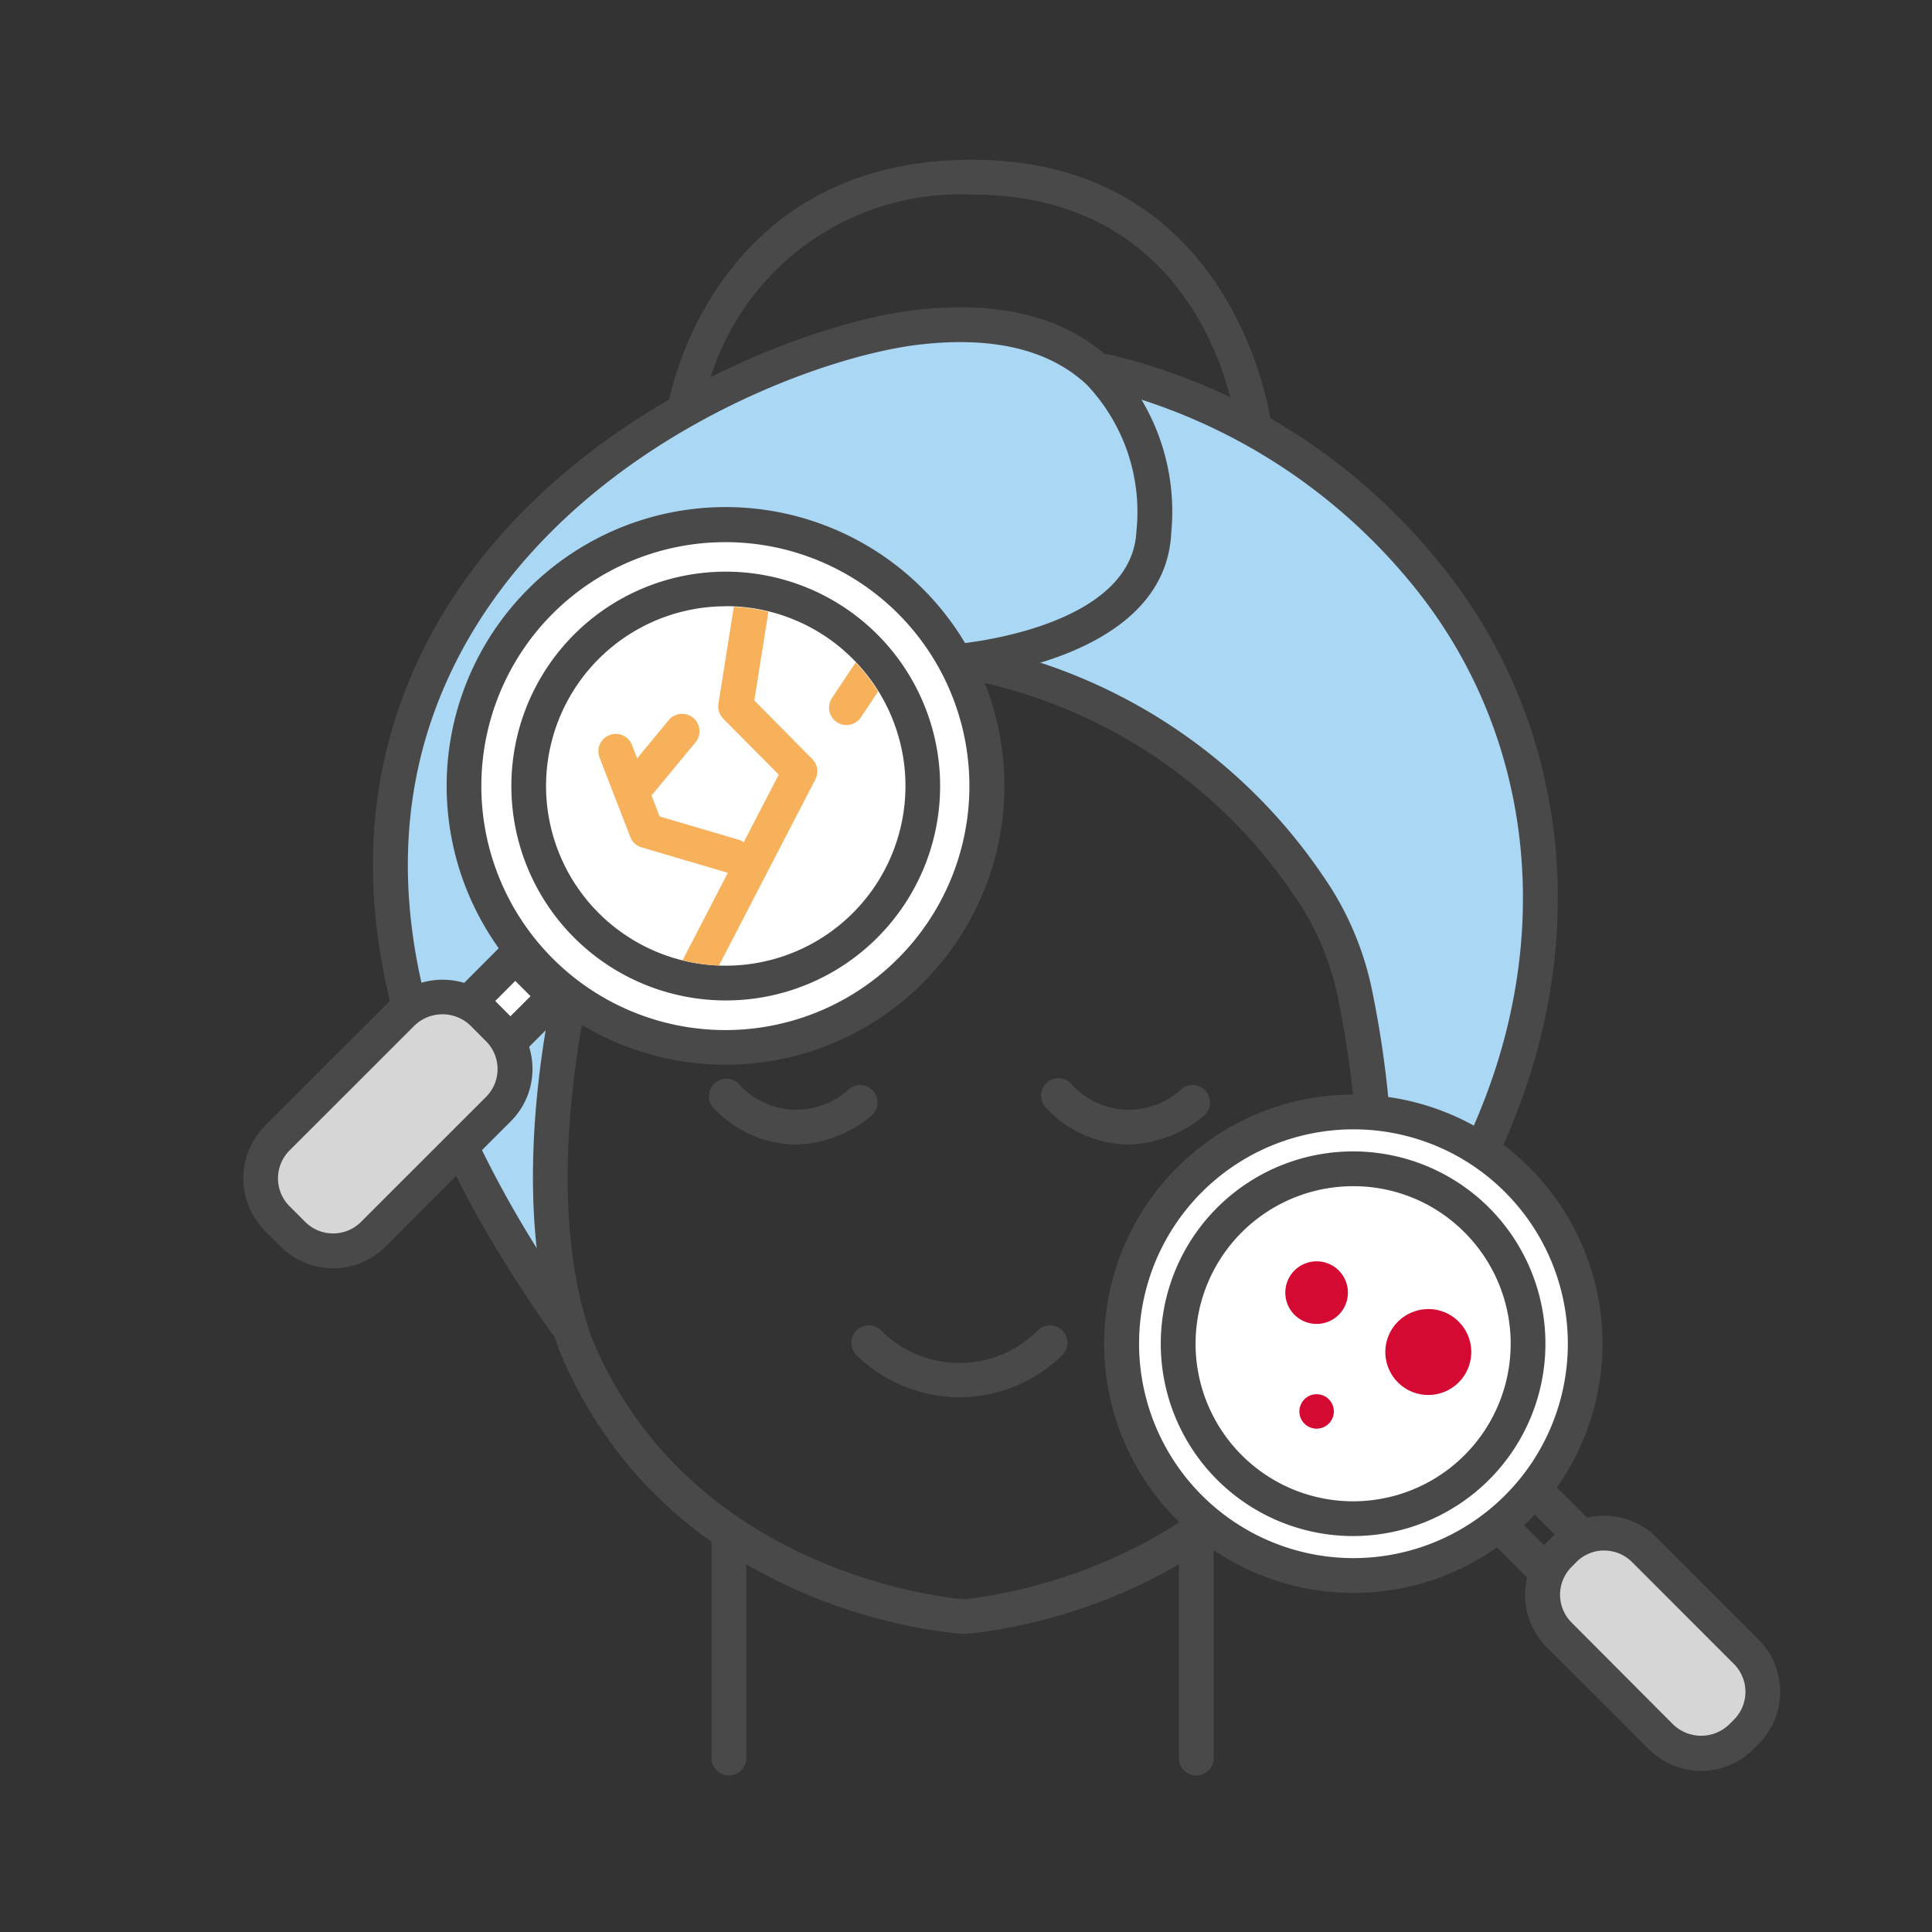 <svg id="그룹_1099" data-name="그룹 1099" xmlns="http://www.w3.org/2000/svg" xmlns:xlink="http://www.w3.org/1999/xlink" width="84" height="84" viewBox="0 0 84 84">
  <rect x="0" y="0" width="84" height="84" fill="#333333" stroke="none"/>
  <defs>
    <clipPath id="clip-path">
      <rect id="사각형_274" data-name="사각형 274" width="84" height="84" fill="none"/>
    </clipPath>
    <clipPath id="clip-path-2">
      <path id="패스_246" data-name="패스 246" d="M22.069,24.261a7.806,7.806,0,1,0,5.519-2.285,7.805,7.805,0,0,0-5.519,2.285" transform="translate(-19.784 -21.976)" fill="none"/>
    </clipPath>
  </defs>
  <g id="그룹_1096" data-name="그룹 1096">
    <g id="그룹_1095" data-name="그룹 1095" clip-path="url(#clip-path)">
      <path id="패스_214" data-name="패스 214" d="M21.127,54.364S19,39.025,26.179,33.3a36.124,36.124,0,0,1,13.7-7.061s5.234,1.522,7.729,3.469,7.913,9.008,7.913,9.008l1.583,7,4.747,2.131s2.8-9.678,2.314-12.418S60.751,20.826,52.9,17.234s-7.608-3.408-7.608-3.408a11.987,11.987,0,0,0-8.947-1.765c-4.87,1.156-13.573,4.442-17.53,9.678s-5.236,11.382-4.566,15.095,2.191,12.842,6.878,17.53" transform="translate(2.816 2.358)" fill="#aad7f4"/>
      <path id="패스_215" data-name="패스 215" d="M29.456,41.949a4.957,4.957,0,0,1-3.6-1.628.757.757,0,0,1,1.135-1,3.359,3.359,0,0,0,4.806.2.757.757,0,1,1,.926,1.2,5.3,5.3,0,0,1-3.272,1.229" transform="translate(5.135 7.813)" fill="#494949"/>
      <path id="패스_216" data-name="패스 216" d="M41.507,41.949a4.957,4.957,0,0,1-3.6-1.628.756.756,0,0,1,1.135-1,3.354,3.354,0,0,0,4.8.2.757.757,0,0,1,.926,1.2,5.3,5.3,0,0,1-3.271,1.229" transform="translate(7.545 7.813)" fill="#494949"/>
      <path id="패스_217" data-name="패스 217" d="M26.534,66.154a.756.756,0,0,1-.756-.756V55.954a.756.756,0,0,1,1.512,0V65.4a.756.756,0,0,1-.756.756" transform="translate(5.156 11.04)" fill="#494949"/>
      <path id="패스_218" data-name="패스 218" d="M38.043,66.378c-.628-.034-12.906-.944-17.6-12.36-1.914-5.4-.98-12.116-.256-15.642a13.406,13.406,0,0,1,2.129-4.951,23.735,23.735,0,0,1,15.521-10.1l.026,0c.046-.007.091-.032.137-.01a.553.553,0,0,1,.1.008v.007A23.785,23.785,0,0,1,53.661,33.425a13.364,13.364,0,0,1,2.128,4.951c.726,3.526,1.66,10.24-.241,15.606-4.708,11.46-16.985,12.362-17.5,12.4M37.95,24.831a22.206,22.206,0,0,0-14.388,9.455,11.886,11.886,0,0,0-1.89,4.4c-.695,3.371-1.594,9.774.185,14.795,4.321,10.512,16.056,11.383,16.175,11.39.032-.007,11.767-.876,16.1-11.426,1.765-4.985.865-11.388.17-14.759a11.844,11.844,0,0,0-1.889-4.4A22.239,22.239,0,0,0,37.95,24.831" transform="translate(3.862 4.661)" fill="#494949"/>
      <path id="패스_219" data-name="패스 219" d="M31.605,48.022a.754.754,0,0,1,.494.182,4.809,4.809,0,0,0,6.841.047.756.756,0,1,1,1.084,1.054,6.378,6.378,0,0,1-8.915.047.757.757,0,0,1,.5-1.33" transform="translate(6.17 9.604)" fill="#494949"/>
      <path id="패스_220" data-name="패스 220" d="M43.47,66.154a.756.756,0,0,1-.756-.756V55.954a.756.756,0,0,1,1.512,0V65.4a.756.756,0,0,1-.756.756" transform="translate(8.543 11.04)" fill="#494949"/>
      <path id="패스_221" data-name="패스 221" d="M21.892,56.047a.754.754,0,0,1-.619-.32C13.6,44.854,11.6,35.109,15.349,26.761c4.663-10.39,16.7-14.94,21.8-15.516,3.632-.406,6.466.311,8.424,2.14a9.5,9.5,0,0,1,2.648,7.542c-.251,5.648-8.98,6.341-9.352,6.368a.757.757,0,0,1-.108-1.511c.076,0,7.757-.618,7.946-4.925a8.032,8.032,0,0,0-2.167-6.368c-1.624-1.514-4.054-2.1-7.222-1.741-4.82.542-16.2,4.836-20.592,14.63-3.511,7.824-1.567,17.068,5.779,27.475a.756.756,0,0,1-.617,1.192" transform="translate(2.703 2.227)" fill="#494949"/>
      <path id="패스_222" data-name="패스 222" d="M51.321,55.485a.756.756,0,0,1-.457-1.36c.034-.026,3.349-2.6,5.773-8.852,3.1-8,1.873-16.457-3.283-22.614a25.092,25.092,0,0,0-13.265-8.317.757.757,0,0,1,.269-1.49,26.154,26.154,0,0,1,14.156,8.837C60.03,28.275,61.35,37.3,58.047,45.819c-2.593,6.7-6.125,9.4-6.274,9.515a.749.749,0,0,1-.452.151" transform="translate(7.894 2.568)" fill="#494949"/>
      <path id="패스_223" data-name="패스 223" d="M49.686,18.192a.756.756,0,0,1-.75-.67c-.048-.415-1.3-10.163-11.431-10.22H37.41a11.368,11.368,0,0,0-11.7,9.355.77.77,0,0,1-.868.628.756.756,0,0,1-.628-.865c.017-.107,1.816-10.631,13.2-10.631h.1c11.495.062,12.914,11.447,12.928,11.561a.756.756,0,0,1-.666.836.715.715,0,0,1-.088,0" transform="translate(4.841 1.158)" fill="#494949"/>
      <path id="패스_224" data-name="패스 224" d="M57.838,43.237a10.082,10.082,0,1,1-14.258,0,10.082,10.082,0,0,1,14.258,0" transform="translate(8.125 8.057)" fill="#fff"/>
      <path id="패스_225" data-name="패스 225" d="M50.833,61.325a10.834,10.834,0,1,1,7.664-3.17,10.8,10.8,0,0,1-7.664,3.17m0-20.155a9.321,9.321,0,1,0,6.6,2.726,9.3,9.3,0,0,0-6.6-2.726" transform="translate(8 7.932)" fill="#494949"/>
      <path id="패스_226" data-name="패스 226" d="M55.673,44.576a7.605,7.605,0,1,1-10.756,0,7.605,7.605,0,0,1,10.756,0" transform="translate(8.538 8.47)" fill="#fff"/>
      <path id="패스_227" data-name="패스 227" d="M50.42,58.441a8.362,8.362,0,1,1,5.912-14.274h0A8.362,8.362,0,0,1,50.42,58.441m0-15.211a6.85,6.85,0,1,0,4.843,2.006A6.8,6.8,0,0,0,50.42,43.23" transform="translate(8.412 8.344)" fill="#494949"/>
      <path id="패스_228" data-name="패스 228" d="M56.446,58.142a.753.753,0,0,1-.534-.222L54.1,56.1a.756.756,0,0,1,1.069-1.068l1.816,1.816a.757.757,0,0,1-.534,1.291" transform="translate(10.775 10.963)" fill="#494949"/>
      <path id="패스_229" data-name="패스 229" d="M57.727,56.861a.753.753,0,0,1-.534-.222l-1.818-1.818a.756.756,0,1,1,1.069-1.068l1.817,1.817a.757.757,0,0,1-.534,1.291" transform="translate(11.031 10.706)" fill="#494949"/>
      <path id="패스_230" data-name="패스 230" d="M64.84,64.115l-.384.384a2.348,2.348,0,0,1-3.32,0l-4.6-4.6a2.346,2.346,0,0,1,0-3.32l.383-.384a2.35,2.35,0,0,1,3.322,0l4.6,4.6a2.348,2.348,0,0,1,0,3.32" transform="translate(11.169 11.101)" fill="#d6d6d6"/>
      <path id="패스_231" data-name="패스 231" d="M62.914,66.009a3.214,3.214,0,0,1-2.28-.943L56.2,60.634a3.222,3.222,0,0,1,0-4.558l.211-.215a3.229,3.229,0,0,1,4.562,0l4.43,4.432a3.229,3.229,0,0,1,0,4.559h0l-.214.215a3.214,3.214,0,0,1-2.28.943M58.7,56.429a1.709,1.709,0,0,0-1.211.5l-.211.214a1.711,1.711,0,0,0,0,2.42L61.7,64a1.756,1.756,0,0,0,2.422,0l.214-.214a1.715,1.715,0,0,0,0-2.422l-4.43-4.432a1.713,1.713,0,0,0-1.211-.5m6.176,7.888h0Z" transform="translate(11.052 10.983)" fill="#494949"/>
      <path id="패스_232" data-name="패스 232" d="M52.061,47.429A1.868,1.868,0,1,1,50.193,49.3a1.867,1.867,0,0,1,1.868-1.868" transform="translate(10.039 9.486)" fill="#d40a32"/>
      <path id="패스_233" data-name="패스 233" d="M49.291,47.062A1.361,1.361,0,1,1,47.93,45.7a1.36,1.36,0,0,1,1.361,1.361" transform="translate(9.314 9.14)" fill="#d40a32"/>
      <path id="패스_234" data-name="패스 234" d="M48.577,51.264a.749.749,0,1,1-.749-.749.748.748,0,0,1,.749.749" transform="translate(9.416 10.103)" fill="#d40a32"/>
      <path id="패스_235" data-name="패스 235" d="M20.145,22.336a11.365,11.365,0,1,0,16.073,0,11.364,11.364,0,0,0-16.073,0" transform="translate(3.363 3.801)" fill="#fff"/>
      <path id="패스_236" data-name="패스 236" d="M28.306,42.614a12.117,12.117,0,0,1-8.572-20.688h0a12.122,12.122,0,1,1,8.572,20.689M20.8,22.995a10.61,10.61,0,1,0,15,0,10.625,10.625,0,0,0-15,0" transform="translate(3.238 3.676)" fill="#494949"/>
      <path id="패스_237" data-name="패스 237" d="M21.654,23.845a8.574,8.574,0,1,0,12.125,0,8.574,8.574,0,0,0-12.125,0" transform="translate(3.829 4.267)" fill="#fff"/>
      <path id="패스_238" data-name="패스 238" d="M27.84,39.356a9.321,9.321,0,1,1,6.6-2.728,9.3,9.3,0,0,1-6.6,2.728m0-17.137A7.813,7.813,0,1,0,33.369,24.5a7.792,7.792,0,0,0-5.528-2.286" transform="translate(3.703 4.141)" fill="#494949"/>
      <rect id="사각형_273" data-name="사각형 273" width="2.897" height="2.451" transform="translate(20.356 43.629) rotate(-45)" fill="#fff"/>
      <path id="패스_239" data-name="패스 239" d="M18.822,39.312a.748.748,0,0,1-.534-.222l-1.733-1.733a.754.754,0,0,1,0-1.068L18.6,34.24a.776.776,0,0,1,1.07,0l1.734,1.734a.756.756,0,0,1,0,1.07l-2.048,2.047a.757.757,0,0,1-.535.221m-.662-2.489.662.662.979-.978-.664-.664Z" transform="translate(3.267 6.805)" fill="#494949"/>
      <path id="패스_240" data-name="패스 240" d="M10.091,45.68l.856.856a2.348,2.348,0,0,0,3.32,0l5.608-5.609a2.346,2.346,0,0,0,0-3.32l-.854-.856a2.348,2.348,0,0,0-3.32,0l-5.609,5.609a2.348,2.348,0,0,0,0,3.32" transform="translate(1.881 7.213)" fill="#d6d6d6"/>
      <path id="패스_241" data-name="패스 241" d="M12.722,48.04a3.217,3.217,0,0,1-2.279-.941l-.686-.688h0a3.232,3.232,0,0,1,0-4.56l5.441-5.44a3.3,3.3,0,0,1,4.56,0l.684.686a3.217,3.217,0,0,1,0,4.559L15,47.1a3.212,3.212,0,0,1-2.28.943m-1.895-2.7.685.686a1.716,1.716,0,0,0,2.42,0l5.44-5.438a1.712,1.712,0,0,0,0-2.419l-.686-.688a1.751,1.751,0,0,0-2.419,0l-5.441,5.438a1.716,1.716,0,0,0,0,2.422" transform="translate(1.763 7.1)" fill="#494949"/>
    </g>
  </g>
  <g id="그룹_1098" data-name="그룹 1098" transform="translate(23.741 26.371)">
    <g id="그룹_1097" data-name="그룹 1097" clip-path="url(#clip-path-2)">
      <path id="패스_242" data-name="패스 242" d="M25.333,38.865a.767.767,0,0,1-.347-.085.758.758,0,0,1-.324-1.021l4.28-8.262-2.411-2.43a.759.759,0,0,1-.211-.652l.773-4.867a.757.757,0,0,1,1.5.236l-.713,4.488L30.4,28.821a.76.76,0,0,1,.136.882l-4.534,8.753a.757.757,0,0,1-.673.409" transform="translate(-18.825 -22.189)" fill="#f7b15a"/>
      <path id="패스_243" data-name="패스 243" d="M27.563,32.673a.732.732,0,0,1-.214-.032l-3.788-1.115a.753.753,0,0,1-.492-.451l-1.338-3.454a.757.757,0,0,1,1.412-.547l1.2,3.107,3.431,1.009a.757.757,0,0,1-.214,1.483" transform="translate(-19.404 -21.053)" fill="#f7b15a"/>
      <path id="패스_244" data-name="패스 244" d="M30.794,26.8a.756.756,0,0,1-.628-1.176l1.112-1.672a.757.757,0,0,1,1.259.84l-1.114,1.672a.757.757,0,0,1-.63.336" transform="translate(-17.733 -21.647)" fill="#f7b15a"/>
      <path id="패스_245" data-name="패스 245" d="M23.087,29.923a.756.756,0,0,1-.583-1.237l2.117-2.563a.757.757,0,0,1,1.168.962L23.67,29.648a.754.754,0,0,1-.583.275" transform="translate(-19.274 -21.201)" fill="#f7b15a"/>
    </g>
  </g>
</svg>
